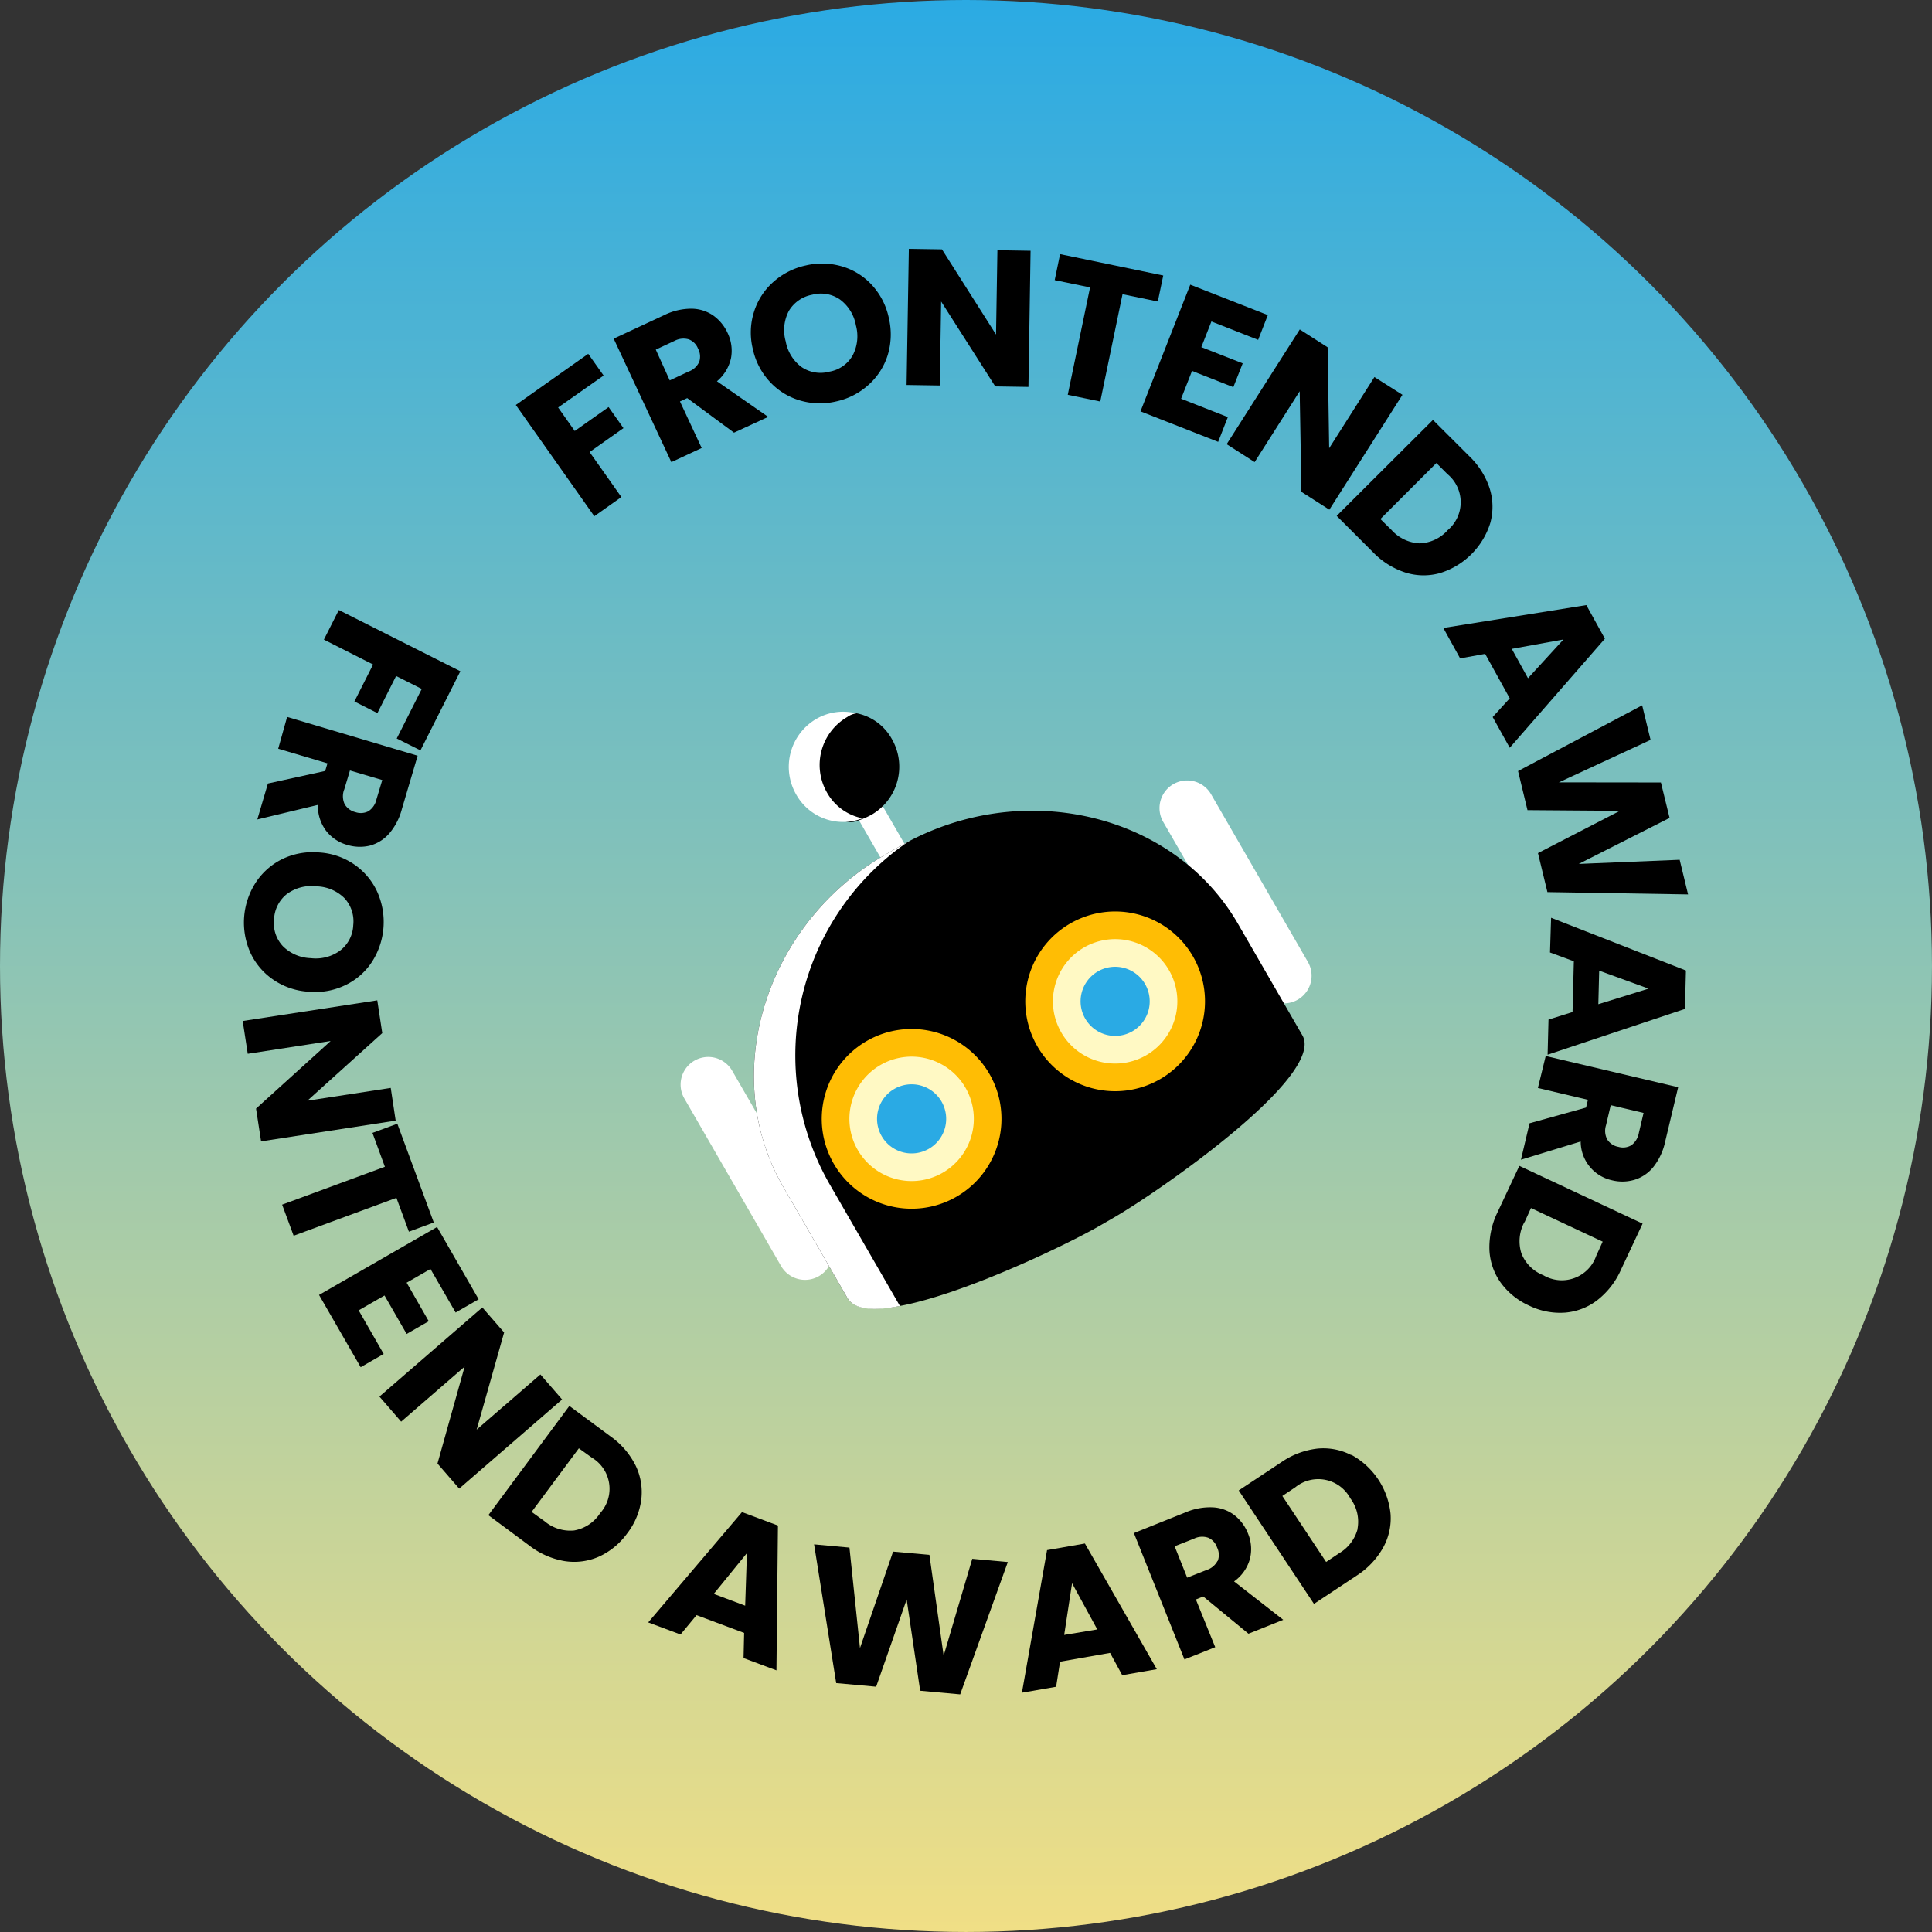<svg xmlns="http://www.w3.org/2000/svg" xmlns:xlink="http://www.w3.org/1999/xlink" width="139.751" height="139.751" viewBox="0 0 139.751 139.751">
  <rect x="0" y="0" width="139.751" height="139.751" fill="#333333" stroke="none"/>
  <defs>
    <linearGradient id="linear-gradient" x1="0.5" x2="0.5" y2="1" gradientUnits="objectBoundingBox">
      <stop offset="0" stop-color="#2aaae4"/>
      <stop offset="1" stop-color="#f1df85"/>
    </linearGradient>
  </defs>
  <g id="Groupe_70" data-name="Groupe 70" transform="translate(-615 -235)">
    <g id="Groupe_9" data-name="Groupe 9" transform="translate(-408.63 -213.63)">
      <circle id="Ellipse_2" data-name="Ellipse 2" cx="69.875" cy="69.875" r="69.875" transform="translate(1023.63 448.63)" fill="url(#linear-gradient)"/>
    </g>
    <g id="Layer_1" data-name="Layer 1" transform="translate(632.556 253)">
      <path id="Tracé_53" data-name="Tracé 53" d="M49.886,26.6l-2.3-3.254,2.45-1.73-1.075-1.524-2.45,1.73-1.2-1.7L48.6,17.811,47.487,16.24l-5.237,3.7,5.677,8.047Z" transform="translate(-22.494 -8.646)"/>
      <path id="Tracé_54" data-name="Tracé 54" d="M63.749,19.337,62.178,15.97l.524-.243,3.385,2.5,2.474-1.141-3.708-2.576a3.016,3.016,0,0,0,1.019-1.683,2.941,2.941,0,0,0-.252-1.819,3.161,3.161,0,0,0-1.038-1.258A2.806,2.806,0,0,0,63,9.26a4.437,4.437,0,0,0-1.969.468l-3.647,1.7,4.171,8.931Zm-3.32-7.117,1.351-.631a1.375,1.375,0,0,1,1.033-.112,1.164,1.164,0,0,1,.669.664,1.206,1.206,0,0,1,.089.963,1.351,1.351,0,0,1-.786.711l-1.347.631Z" transform="translate(-30.549 -4.93)"/>
      <path id="Tracé_55" data-name="Tracé 55" d="M84.766,12.25A5.087,5.087,0,0,0,87.1,11.062a4.816,4.816,0,0,0,1.4-2.156,5.144,5.144,0,0,0,.084-2.689,5.055,5.055,0,0,0-1.22-2.385A4.713,4.713,0,0,0,85.2,2.482a5.078,5.078,0,0,0-2.623-.07A5.144,5.144,0,0,0,80.235,3.6a4.788,4.788,0,0,0-1.4,2.156,4.942,4.942,0,0,0-.094,2.679,5.027,5.027,0,0,0,1.234,2.389,4.788,4.788,0,0,0,2.188,1.356A5.078,5.078,0,0,0,84.766,12.25ZM81.124,7.9a2.969,2.969,0,0,1,.229-2.2A2.483,2.483,0,0,1,83.041,4.53a2.427,2.427,0,0,1,2.011.346,2.979,2.979,0,0,1,1.15,1.87,2.983,2.983,0,0,1-.238,2.179,2.394,2.394,0,0,1-1.679,1.169,2.436,2.436,0,0,1-2.025-.341A2.974,2.974,0,0,1,81.124,7.9Z" transform="translate(-41.846 -1.21)"/>
      <path id="Tracé_56" data-name="Tracé 56" d="M105.2,3.811l3.914,6.14,2.4.037L111.668.14,109.27.1l-.1,6.1L105.258.037,102.864,0,102.7,9.848l2.4.037Z" transform="translate(-54.678)"/>
      <path id="Tracé_57" data-name="Tracé 57" d="M126.555,10.995l2.352.486,1.609-7.762,2.553.528.393-1.88L126,.82,125.61,2.7l2.558.528Z" transform="translate(-66.875 -0.437)"/>
      <path id="Tracé_58" data-name="Tracé 58" d="M144.5,16.912l.7-1.791-3.381-1.328.79-2.011,2.988,1.174.678-1.721-2.993-1.174.729-1.856,3.381,1.328.7-1.791-5.611-2.2-3.6,9.165Z" transform="translate(-73.94 -2.95)"/>
      <path id="Tracé_59" data-name="Tracé 59" d="M154.235,22.065l3.259-5.125.126,7.276,2.02,1.291,5.288-8.309L162.9,15.912l-3.273,5.148-.112-7.3L157.5,12.47l-5.288,8.3Z" transform="translate(-81.037 -6.639)"/>
      <path id="Tracé_60" data-name="Tracé 60" d="M180.35,33.914a4.409,4.409,0,0,0-.051-2.5,5.709,5.709,0,0,0-1.487-2.338L176.2,26.47l-6.962,6.939,2.609,2.609a5.7,5.7,0,0,0,2.338,1.482,4.377,4.377,0,0,0,2.511.051A5.5,5.5,0,0,0,180.35,33.914Zm-3.1.547a2.838,2.838,0,0,1-2.025.935,2.913,2.913,0,0,1-2.025-.973l-.8-.786,4.049-4.049.8.8a2.637,2.637,0,0,1,0,4.068Z" transform="translate(-90.104 -14.093)"/>
      <path id="Tracé_61" data-name="Tracé 61" d="M189.3,63.209l1.234,2.221,6.883-7.888-1.342-2.432L185.73,56.765l1.216,2.2,1.81-.327,1.777,3.217Zm5.12-5.611L191.855,60.4l-1.174-2.123Z" transform="translate(-98.884 -29.341)"/>
      <path id="Tracé_62" data-name="Tracé 62" d="M197.967,78.205l6.682.051-5.924,3.058.683,2.82,10.175.168-.608-2.506-7.3.3,6.57-3.329-.627-2.562-7.379-.009,6.631-3.072-.608-2.5-8.978,4.755Z" transform="translate(-105.033 -37.604)"/>
      <path id="Tracé_63" data-name="Tracé 63" d="M202.033,105.991l1.725.636-.094,3.671-1.739.547-.065,2.539,9.936-3.311.07-2.778-9.754-3.816Zm3.558,1.314,3.572,1.3-3.633,1.127Z" transform="translate(-107.471 -55.093)"/>
      <path id="Tracé_64" data-name="Tracé 64" d="M198.965,127.175l3.619.856-.136.561-4.087,1.136-.622,2.637,4.321-1.319a2.876,2.876,0,0,0,2.268,2.806,3.091,3.091,0,0,0,1.627-.037,2.806,2.806,0,0,0,1.37-.935,4.461,4.461,0,0,0,.851-1.842l.935-3.918-9.581-2.258Zm4.928,2.693.341-1.45,2.375.561-.341,1.445a1.4,1.4,0,0,1-.542.893,1.188,1.188,0,0,1-.935.117,1.211,1.211,0,0,1-.809-.533,1.342,1.342,0,0,1-.089-1.033Z" transform="translate(-105.278 -66.476)"/>
      <path id="Tracé_65" data-name="Tracé 65" d="M193.451,145.2a5.8,5.8,0,0,0-.594,2.721,4.405,4.405,0,0,0,.809,2.375,5.143,5.143,0,0,0,2.057,1.669,5.083,5.083,0,0,0,2.6.51,4.405,4.405,0,0,0,2.338-.9,5.724,5.724,0,0,0,1.711-2.2l1.566-3.339-8.917-4.176Zm1.945.743.468-1.033,5.186,2.431-.468,1.029a2.633,2.633,0,0,1-3.825,1.4,2.806,2.806,0,0,1-1.585-1.58,2.894,2.894,0,0,1,.224-2.273Z" transform="translate(-102.677 -75.527)"/>
      <path id="Tracé_66" data-name="Tracé 66" d="M14.767,62.486l1.665.842,1.351-2.684,1.856.935-1.81,3.586,1.716.86L22.431,60.3,13.64,55.87l-1.08,2.142,3.558,1.8Z" transform="translate(-6.687 -29.745)"/>
      <path id="Tracé_67" data-name="Tracé 67" d="M7.226,80.635A2.913,2.913,0,0,0,8.75,81.664a3.133,3.133,0,0,0,1.632.061,2.834,2.834,0,0,0,1.4-.86,4.442,4.442,0,0,0,.935-1.791l1.141-3.858L4.416,72.41l-.645,2.3,3.563,1.057-.164.552-4.143.907-.767,2.6,4.381-1.052A3,3,0,0,0,7.226,80.635ZM8.54,77.684l.421-1.4,2.338.692-.421,1.4a1.375,1.375,0,0,1-.584.856,1.2,1.2,0,0,1-.935.065,1.234,1.234,0,0,1-.781-.575A1.365,1.365,0,0,1,8.54,77.67Z" transform="translate(-1.203 -38.551)"/>
      <path id="Tracé_68" data-name="Tracé 68" d="M2.327,102.567a5.055,5.055,0,0,0,2.544.86,5.017,5.017,0,0,0,2.637-.468,4.737,4.737,0,0,0,1.945-1.693,5.331,5.331,0,0,0,.374-5.078,4.882,4.882,0,0,0-1.655-1.964,5,5,0,0,0-2.539-.87,5.083,5.083,0,0,0-2.647.468,4.854,4.854,0,0,0-1.95,1.721,5.326,5.326,0,0,0-.374,5.073,4.793,4.793,0,0,0,1.665,1.95Zm.977-6.21a2.979,2.979,0,0,1,2.128-.552,2.969,2.969,0,0,1,2.034.86,2.469,2.469,0,0,1,.631,1.95,2.431,2.431,0,0,1-.935,1.824A2.979,2.979,0,0,1,5.034,101a2.988,2.988,0,0,1-2.02-.86,2.427,2.427,0,0,1-.645-1.941A2.46,2.46,0,0,1,3.3,96.357Z" transform="translate(-0.101 -49.691)"/>
      <path id="Tracé_69" data-name="Tracé 69" d="M10.708,122.586l-6.032.926,5.419-4.891-.36-2.371L0,117.746l.365,2.371,6-.926-5.4,4.891.365,2.371,9.735-1.5Z" transform="translate(0 -61.892)"/>
      <path id="Tracé_70" data-name="Tracé 70" d="M15.27,143.149l1.8-.664-2.637-7.145-1.8.664.9,2.45L6.1,141.194l.832,2.249,7.435-2.74Z" transform="translate(-3.248 -72.056)"/>
      <path id="Tracé_71" data-name="Tracé 71" d="M14.676,157.342l1.87-1.075,1.6,2.782,1.6-.921-1.6-2.787,1.725-.991L21.69,157.5l1.665-.959-3.007-5.228-8.538,4.914,3.011,5.228,1.665-.959Z" transform="translate(-6.288 -80.558)"/>
      <path id="Tracé_72" data-name="Tracé 72" d="M32.8,168.609,28.188,172.6l1.987-7.028L28.6,163.76l-7.444,6.448,1.571,1.814,4.592-3.979-1.964,7.009,1.571,1.814,7.444-6.448Z" transform="translate(-11.266 -87.187)"/>
      <path id="Tracé_73" data-name="Tracé 73" d="M46.824,181.193,43.859,179,38,186.9l2.965,2.2a5.737,5.737,0,0,0,2.544,1.122A4.442,4.442,0,0,0,46,189.9a5.144,5.144,0,0,0,2.043-1.683,5.045,5.045,0,0,0,1.019-2.445,4.419,4.419,0,0,0-.411-2.464A5.728,5.728,0,0,0,46.824,181.193Zm-.748,5.574a2.806,2.806,0,0,1-1.87,1.239,2.88,2.88,0,0,1-2.142-.669l-.935-.673,3.418-4.6.935.673a2.623,2.623,0,0,1,.6,4.021Z" transform="translate(-20.231 -95.301)"/>
      <path id="Tracé_74" data-name="Tracé 74" d="M62.73,203.4l2.338.874,1.16-1.4,3.441,1.286-.042,1.819,2.38.888.108-10.474-2.6-.973Zm7.014-1.211-2.273-.851,2.4-2.951Z" transform="translate(-33.398 -104.043)"/>
      <path id="Tracé_75" data-name="Tracé 75" d="M97.761,208.462l-1.029-7.294-2.628-.234L91.71,207.91l-.762-7.266-2.558-.234,1.6,10.035,2.89.262,2.207-6.308.977,6.6,2.894.262,3.446-9.572-2.572-.234Z" transform="translate(-47.059 -106.699)"/>
      <path id="Tracé_76" data-name="Tracé 76" d="M122.359,200.757l-1.819,10.315,2.474-.43.285-1.814,3.619-.636.879,1.613,2.5-.435-5.2-9.09Zm1.239,6.135.57-3.741,1.824,3.343Z" transform="translate(-64.176 -106.63)"/>
      <path id="Tracé_77" data-name="Tracé 77" d="M146.259,198.415a2.927,2.927,0,0,0-.136-1.838,3.147,3.147,0,0,0-.963-1.314,2.806,2.806,0,0,0-1.552-.58,4.513,4.513,0,0,0-2,.36l-3.741,1.5,3.657,9.141,2.226-.888-1.4-3.451.533-.215,3.273,2.693,2.516-1.005-3.558-2.778A2.969,2.969,0,0,0,146.259,198.415Zm-2.338.131a1.351,1.351,0,0,1-.8.669l-1.4.552-.907-2.268,1.4-.552a1.342,1.342,0,0,1,1.038-.065,1.174,1.174,0,0,1,.631.7,1.211,1.211,0,0,1,.042.991Z" transform="translate(-73.403 -103.648)"/>
      <path id="Tracé_78" data-name="Tracé 78" d="M162.221,186.042a4.4,4.4,0,0,0-2.46-.468,5.747,5.747,0,0,0-2.609.991L154.08,188.6l5.443,8.206,3.077-2.039a5.761,5.761,0,0,0,1.917-2.015,4.363,4.363,0,0,0,.547-2.45,5.494,5.494,0,0,0-2.843-4.283Zm.468,5.312a2.9,2.9,0,0,1-1.351,1.791l-.935.627L157.236,189l.935-.627a2.633,2.633,0,0,1,3.984.8,2.806,2.806,0,0,1,.519,2.193Z" transform="translate(-82.033 -98.789)"/>
    </g>
    <g id="icons8_bot" transform="translate(652.268 297.268) rotate(-30)">
      <path id="Tracé_79" data-name="Tracé 79" d="M23,4h2V15H23ZM42,21a2,2,0,0,1,4,0V35a2,2,0,0,1-4,0ZM2,21a2,2,0,0,1,4,0V35a2,2,0,0,1-4,0Z" fill="#fff"/>
      <path id="Tracé_80" data-name="Tracé 80" d="M28,6a4.012,4.012,0,0,1-4,4,5.9,5.9,0,0,1-1.4-.2C21.1,9.2,21.1,6,21.1,6L24,2.5s1.9-.1,2.6.5A3.749,3.749,0,0,1,28,6ZM43,30.1v9.3C43,42.8,28.3,44,24.6,44H23.4C19.7,44,5,42.8,5,39.4V30.1C5,20.7,13.4,13,23.4,13h1.2C34.6,13,43,20.7,43,30.1Z"/>
      <path id="Tracé_81" data-name="Tracé 81" d="M32.5,24A6.5,6.5,0,1,0,39,30.5,6.5,6.5,0,0,0,32.5,24Zm-17,0A6.5,6.5,0,1,0,22,30.5,6.5,6.5,0,0,0,15.5,24Z" fill="#ffbd04"/>
      <g id="Groupe_59" data-name="Groupe 59">
        <path id="Tracé_82" data-name="Tracé 82" d="M15.5,26A4.5,4.5,0,1,0,20,30.5,4.5,4.5,0,0,0,15.5,26Zm17,0A4.5,4.5,0,1,0,37,30.5,4.5,4.5,0,0,0,32.5,26Z" fill="#fff9c4"/>
      </g>
      <g id="Groupe_60" data-name="Groupe 60">
        <path id="Tracé_83" data-name="Tracé 83" d="M15.5,28A2.5,2.5,0,1,0,18,30.5,2.5,2.5,0,0,0,15.5,28Zm17,0A2.5,2.5,0,1,0,35,30.5,2.5,2.5,0,0,0,32.5,28Z" fill="#2aaae4"/>
      </g>
      <g id="Groupe_61" data-name="Groupe 61">
        <path id="Tracé_84" data-name="Tracé 84" d="M22,7a3.775,3.775,0,0,0,1.3,2.9A3.891,3.891,0,0,1,20,6a4.012,4.012,0,0,1,4-4,3.864,3.864,0,0,1,2.7,1.1A1.483,1.483,0,0,0,26,3,4.012,4.012,0,0,0,22,7ZM5,30.1v9.3c0,1,1.2,1.8,3,2.4V31.7A18.725,18.725,0,0,1,25.5,13H23.4C13.4,13,5,20.7,5,30.1Z" fill="#fff"/>
      </g>
    </g>
  </g>
</svg>
